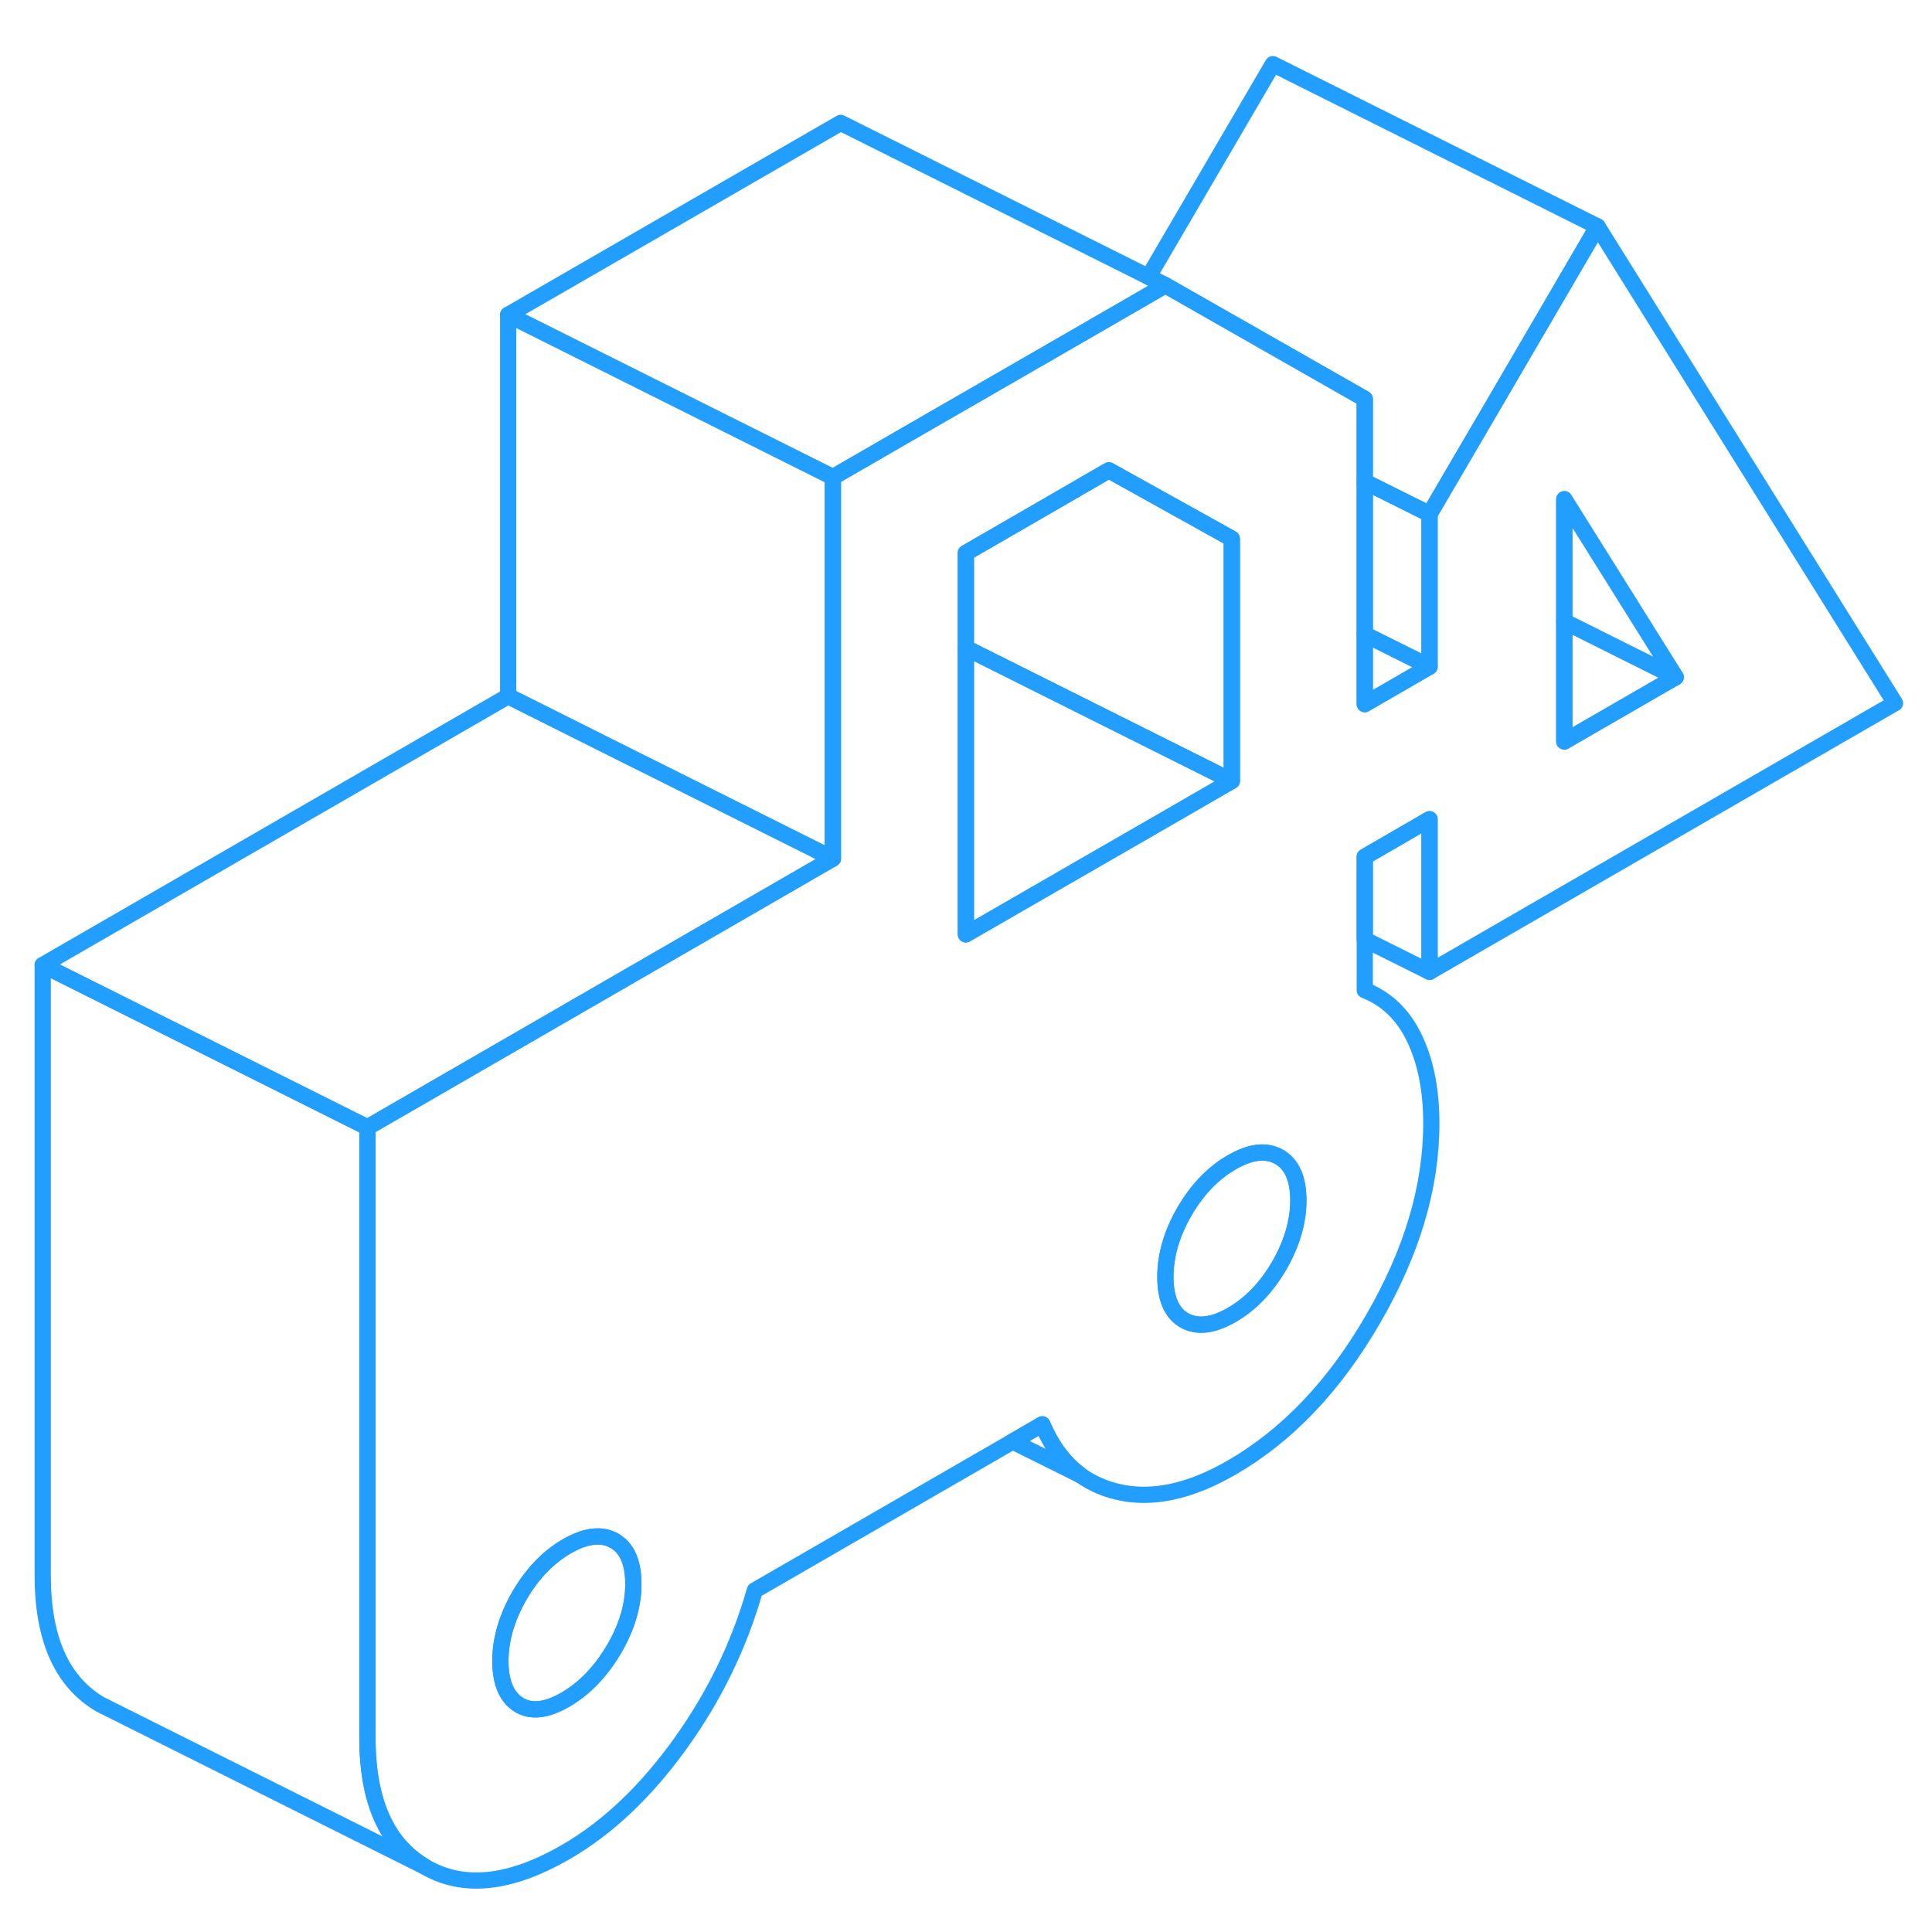 <svg width="48" height="48" viewBox="0 0 119 117" fill="none" xmlns="http://www.w3.org/2000/svg" stroke-width="1px" stroke-linecap="round" stroke-linejoin="round"><path d="M88.051 30.66V40.06L85.501 38.79L84.061 38.07V28.67L88.051 30.66Z" stroke="#229EFF" stroke-linejoin="round"/><path d="M98.401 12.95L91.751 24.34L88.051 30.66L84.061 28.67V23.57L71.781 16.57L70.741 16.05L78.401 2.95L98.401 12.95Z" stroke="#229EFF" stroke-linejoin="round"/><path d="M84.061 59.99V51.77L88.051 49.46V58.86L116.721 42.31L98.401 12.95L91.751 24.34L88.051 30.66V40.06L84.061 42.37V23.57L71.781 16.57L69.761 17.74L64.061 21.03L55.871 25.75L51.301 28.39V51.88L22.631 68.44V106.03C22.631 109.95 23.811 112.59 26.171 113.98C28.521 115.36 31.401 115.06 34.821 113.09C37.411 111.6 39.761 109.37 41.881 106.43C44.001 103.49 45.531 100.33 46.491 96.96L62.371 87.79L64.201 86.73C64.781 88.1 65.561 89.14 66.561 89.87C67.221 90.34 67.971 90.68 68.811 90.88C70.921 91.39 73.281 90.89 75.871 89.39C79.281 87.42 82.191 84.37 84.571 80.25C86.961 76.13 88.161 72.12 88.161 68.2C88.161 66.16 87.821 64.42 87.131 62.97C86.451 61.53 85.431 60.53 84.061 59.99ZM96.351 29.75L103.211 40.71L96.351 44.67V29.75ZM37.791 100.63C36.971 102 35.981 103.02 34.821 103.69C33.661 104.36 32.701 104.47 31.951 104C31.201 103.53 30.821 102.63 30.821 101.3C30.821 99.97 31.221 98.63 32.001 97.27C32.791 95.92 33.761 94.91 34.921 94.24C36.081 93.57 37.051 93.46 37.841 93.9C38.621 94.35 39.011 95.24 39.011 96.57C39.011 97.9 38.601 99.26 37.791 100.63ZM66.791 52.34L59.491 56.55V33.06L64.061 30.42L68.051 28.11L68.301 27.97L75.871 32.18V47.1L70.611 50.14L66.791 52.34ZM78.791 76.96C78.001 78.31 77.031 79.32 75.871 79.99C74.711 80.66 73.741 80.77 72.951 80.33C72.171 79.88 71.781 78.99 71.781 77.66C71.781 76.33 72.171 74.98 72.951 73.63C73.741 72.27 74.711 71.26 75.871 70.59C77.031 69.92 78.001 69.81 78.791 70.26C79.571 70.71 79.971 71.6 79.971 72.93C79.971 74.26 79.571 75.6 78.791 76.96Z" stroke="#229EFF" stroke-linejoin="round"/><path d="M79.971 72.93C79.971 74.26 79.571 75.6 78.791 76.96C78.001 78.309 77.031 79.32 75.871 79.99C74.711 80.66 73.741 80.769 72.951 80.329C72.171 79.879 71.781 78.99 71.781 77.659C71.781 76.329 72.171 74.98 72.951 73.63C73.741 72.27 74.711 71.26 75.871 70.59C77.031 69.919 78.001 69.809 78.791 70.26C79.571 70.71 79.971 71.6 79.971 72.93Z" stroke="#229EFF" stroke-linejoin="round"/><path d="M39.011 96.57C39.011 97.9 38.601 99.26 37.791 100.63C36.971 102 35.981 103.02 34.821 103.69C33.661 104.36 32.701 104.47 31.951 104C31.201 103.53 30.821 102.63 30.821 101.3C30.821 99.97 31.221 98.63 32.001 97.27C32.791 95.92 33.761 94.91 34.921 94.24C36.081 93.57 37.051 93.46 37.841 93.9C38.621 94.35 39.011 95.24 39.011 96.57Z" stroke="#229EFF" stroke-linejoin="round"/><path d="M88.051 40.06L84.061 42.37V38.07L85.501 38.79L88.051 40.06Z" stroke="#229EFF" stroke-linejoin="round"/><path d="M103.211 40.71L96.351 44.67V37.28L103.211 40.71Z" stroke="#229EFF" stroke-linejoin="round"/><path d="M103.211 40.71L96.351 37.28V29.75L103.211 40.71Z" stroke="#229EFF" stroke-linejoin="round"/><path d="M75.871 47.1L70.611 50.14L66.791 52.34L59.491 56.55V38.91L64.591 41.46L73.311 45.82L75.871 47.1Z" stroke="#229EFF" stroke-linejoin="round"/><path d="M75.871 32.18V47.1L73.311 45.82L64.591 41.46L59.491 38.91V33.06L64.061 30.42L68.051 28.11L68.301 27.97L75.871 32.18Z" stroke="#229EFF" stroke-linejoin="round"/><path d="M26.171 113.979L6.171 103.979C3.811 102.589 2.631 99.949 2.631 96.029V58.44L22.631 68.439V106.029C22.631 109.949 23.811 112.589 26.171 113.979Z" stroke="#229EFF" stroke-linejoin="round"/><path d="M51.301 51.88L22.631 68.44L2.631 58.44L31.301 41.88L39.491 45.98L40.021 46.24L51.301 51.88Z" stroke="#229EFF" stroke-linejoin="round"/><path d="M71.781 16.57L69.761 17.74L64.061 21.03L55.871 25.75L51.301 28.39L40.021 22.75L31.301 18.39L51.781 6.57L70.741 16.05L71.781 16.57Z" stroke="#229EFF" stroke-linejoin="round"/><path d="M51.301 28.39V51.88L40.021 46.24L39.491 45.98L31.301 41.88V18.39L40.021 22.75L51.301 28.39Z" stroke="#229EFF" stroke-linejoin="round"/><path d="M66.561 89.87L62.371 87.789L64.201 86.73C64.781 88.1 65.561 89.139 66.561 89.87Z" stroke="#229EFF" stroke-linejoin="round"/><path d="M88.051 49.46V58.86L84.061 56.87V51.77L88.051 49.46Z" stroke="#229EFF" stroke-linejoin="round"/></svg>